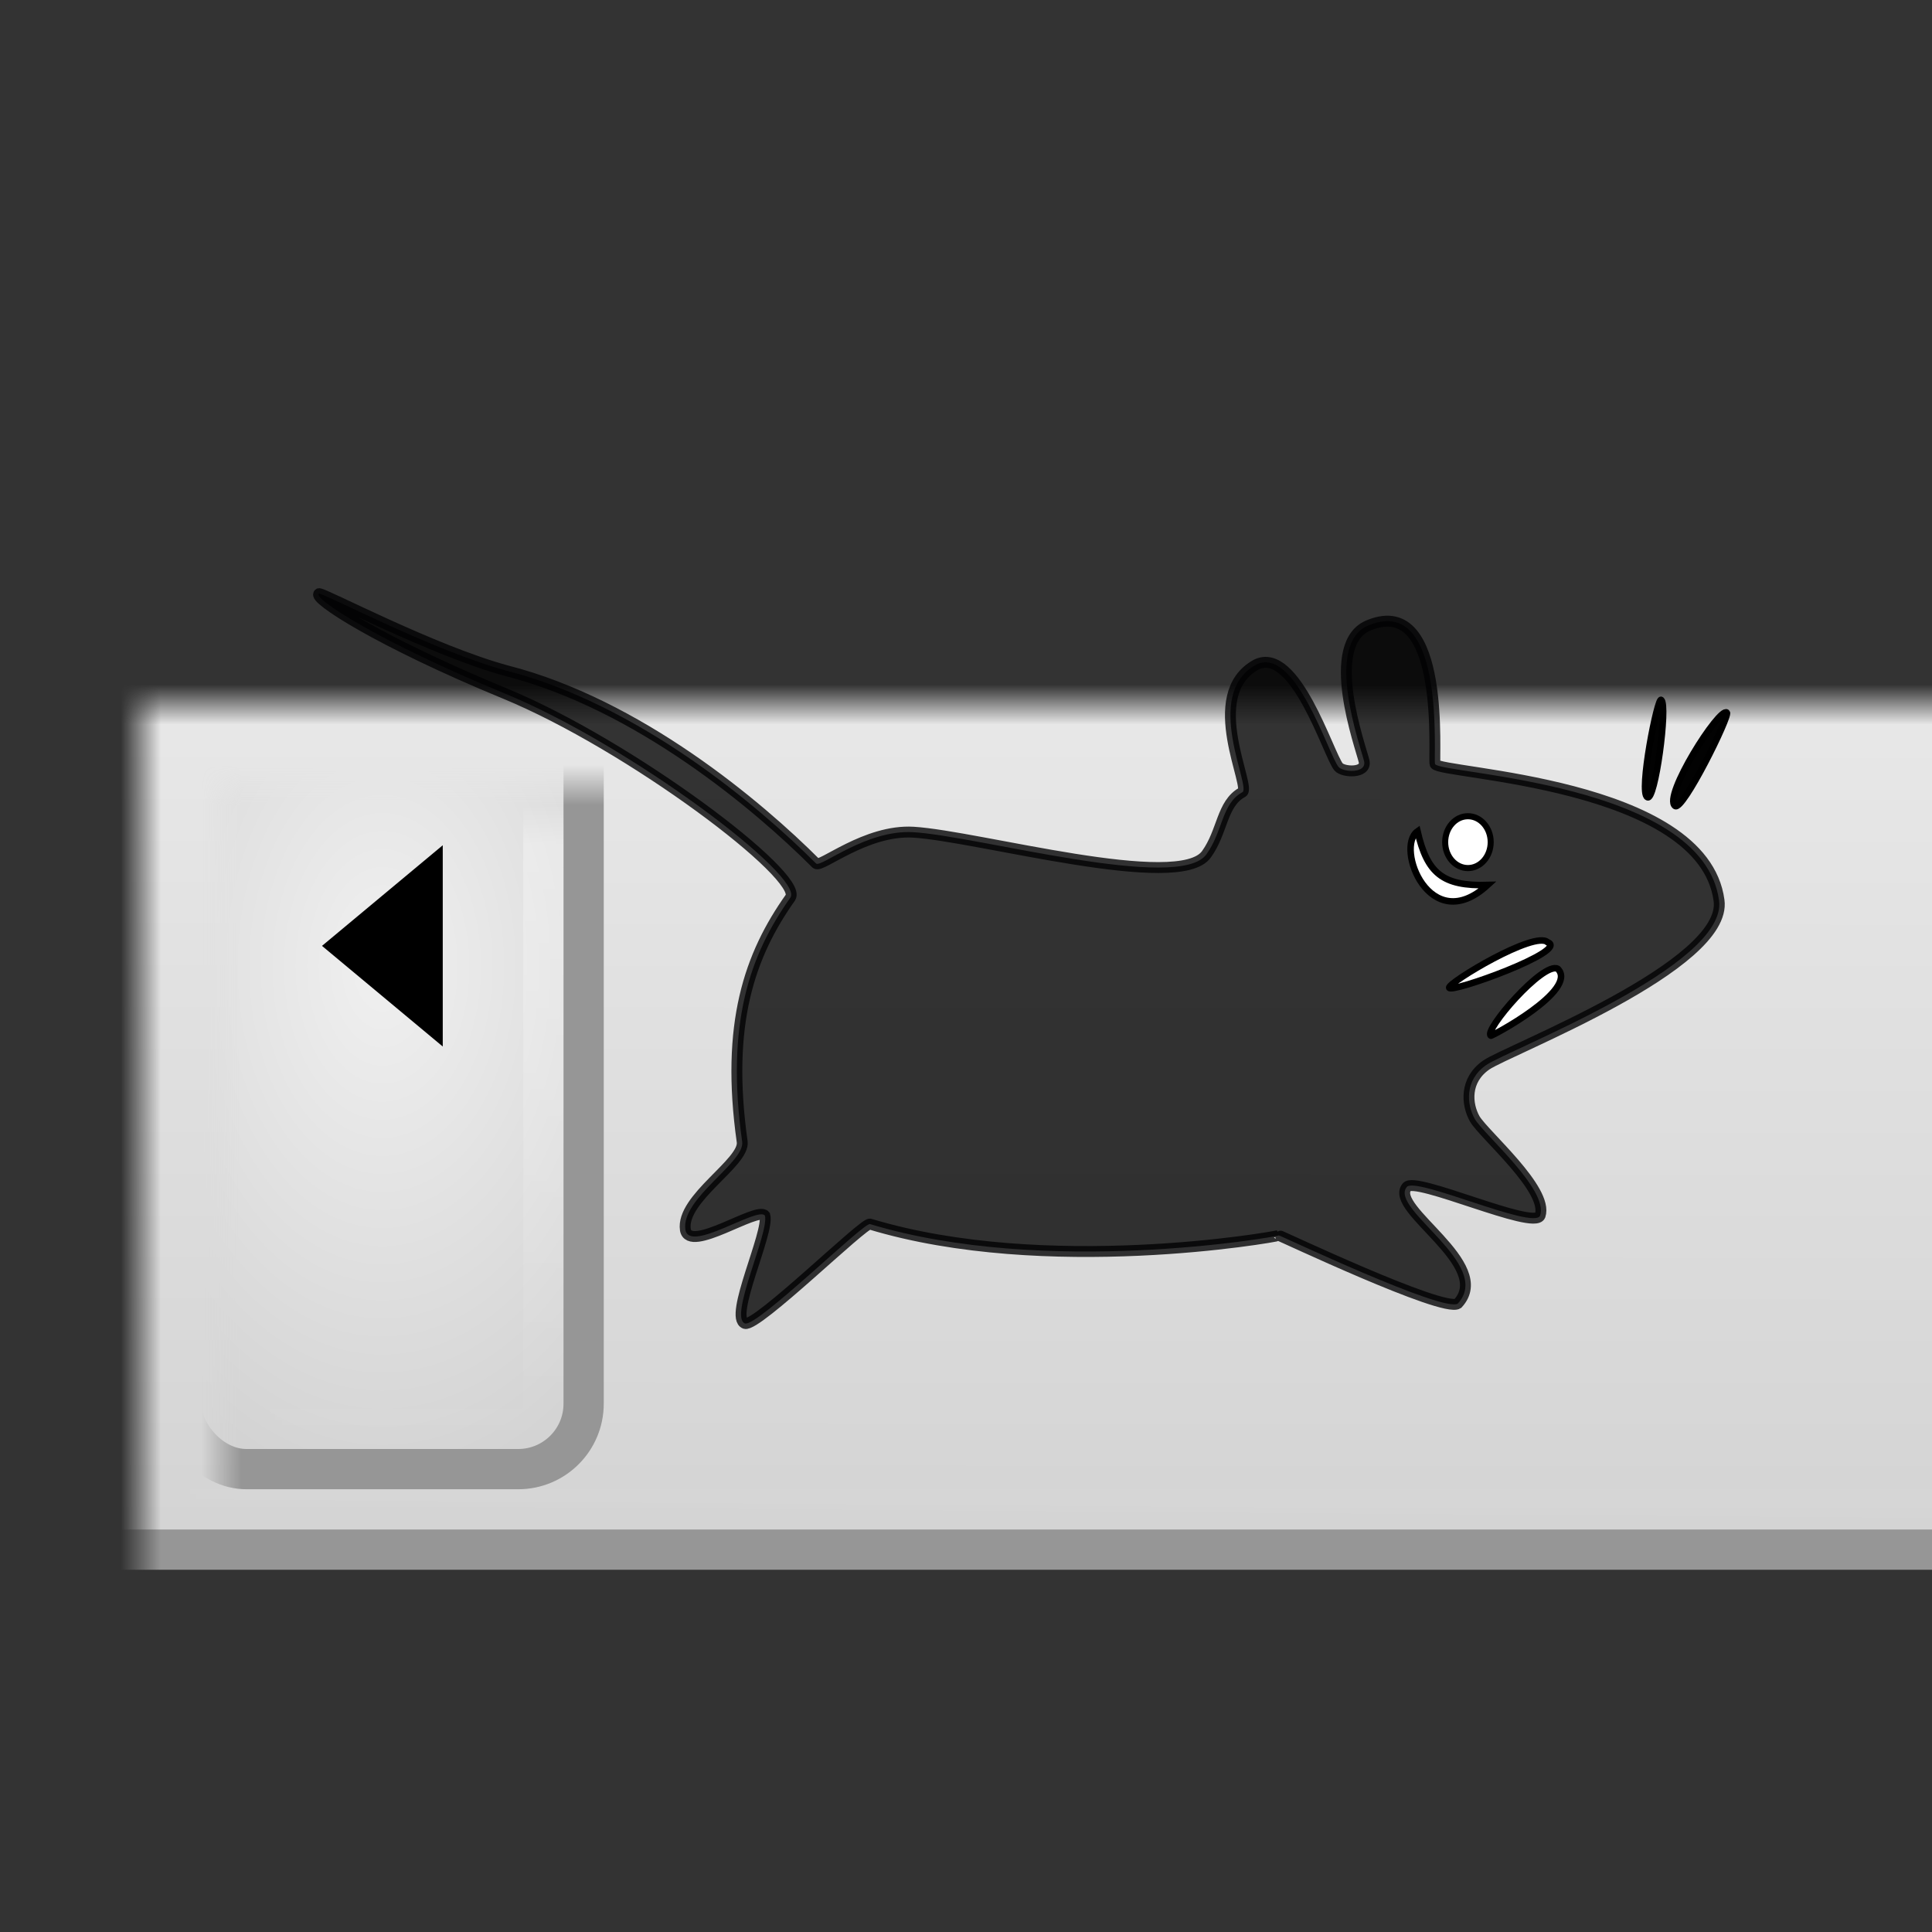 <?xml version="1.0" encoding="UTF-8" standalone="no"?>
<!-- Created with Inkscape (http://www.inkscape.org/) -->

<svg
   xmlns:dc="http://purl.org/dc/elements/1.1/"
   xmlns:cc="http://creativecommons.org/ns#"
   xmlns:rdf="http://www.w3.org/1999/02/22-rdf-syntax-ns#"
   xmlns:svg="http://www.w3.org/2000/svg"
   xmlns="http://www.w3.org/2000/svg"
   xmlns:xlink="http://www.w3.org/1999/xlink"
   xmlns:sodipodi="http://sodipodi.sourceforge.net/DTD/sodipodi-0.dtd"
   xmlns:inkscape="http://www.inkscape.org/namespaces/inkscape"
   version="1.1"
   width="48"
   height="48"
   id="svg1325"
   inkscape:version="0.48.1 r9760"
   sodipodi:docname="gnome-panel.svg">
  <rect width="100%" height="100%" fill="#333333" stroke="none"/>
  <sodipodi:namedview
     pagecolor="#ffffff"
     bordercolor="#666666"
     borderopacity="1"
     objecttolerance="10"
     gridtolerance="10"
     guidetolerance="10"
     inkscape:pageopacity="0"
     inkscape:pageshadow="2"
     inkscape:window-width="981"
     inkscape:window-height="741"
     id="namedview49"
     showgrid="false"
     inkscape:zoom="6.6041667"
     inkscape:cx="36.794953"
     inkscape:cy="25.892744"
     inkscape:window-x="690"
     inkscape:window-y="167"
     inkscape:window-maximized="0"
     inkscape:current-layer="g23" />
  <defs
     id="defs1327">
    <linearGradient
       id="linearGradient3958">
      <stop
         id="stop3960"
         style="stop-color:white;stop-opacity:1"
         offset="0" />
      <stop
         id="stop3962"
         style="stop-color:black;stop-opacity:1"
         offset="0.515" />
      <stop
         id="stop3964"
         style="stop-color:black;stop-opacity:1"
         offset="1" />
    </linearGradient>
    <linearGradient
       id="linearGradient2270">
      <stop
         id="stop2272"
         style="stop-color:white;stop-opacity:1"
         offset="0" />
      <stop
         id="stop2274"
         style="stop-color:white;stop-opacity:0"
         offset="1" />
    </linearGradient>
    <linearGradient
       x1="31.67"
       y1="17"
       x2="31.654"
       y2="47"
       id="linearGradient2268"
       xlink:href="#linearGradient2181"
       gradientUnits="userSpaceOnUse"
       gradientTransform="translate(0,-8)" />
    <linearGradient
       x1="23.997"
       y1="18.375"
       x2="23.788"
       y2="46"
       id="linearGradient1341"
       xlink:href="#linearGradient2270"
       gradientUnits="userSpaceOnUse"
       gradientTransform="translate(0,-8)" />
    <linearGradient
       id="linearGradient2181">
      <stop
         id="stop2183"
         style="stop-color:#f0f0f0;stop-opacity:1"
         offset="0" />
      <stop
         id="stop2185"
         style="stop-color:#d3d3d3;stop-opacity:1"
         offset="1" />
    </linearGradient>
    <radialGradient
       cx="9.5"
       cy="24"
       r="5.5"
       fx="9.5"
       fy="24"
       id="radialGradient3890"
       xlink:href="#linearGradient2181"
       gradientUnits="userSpaceOnUse"
       gradientTransform="matrix(1.518,1.0726872e-7,-1.6705603e-7,2.364,-4.918,-32.727)" />
    <linearGradient
       x1="9.5"
       y1="12"
       x2="9.5"
       y2="36"
       id="linearGradient3898"
       xlink:href="#linearGradient2270"
       gradientUnits="userSpaceOnUse" />
    <linearGradient
       x1="44"
       y1="24"
       x2="50"
       y2="24"
       id="linearGradient3970"
       xlink:href="#linearGradient3958"
       gradientUnits="userSpaceOnUse"
       gradientTransform="translate(-1.336,0.481)" />
    <mask
       id="mask3966">
      <rect
         width="49"
         height="32"
         x="-0.336"
         y="8.481"
         id="rect3968"
         style="fill:url(#linearGradient3970);fill-opacity:1;stroke:none" />
    </mask>
    <linearGradient
       x1="44"
       y1="24"
       x2="50"
       y2="24"
       id="linearGradient3976"
       xlink:href="#linearGradient3958"
       gradientUnits="userSpaceOnUse" />
    <mask
       id="mask3972">
      <rect
         width="49"
         height="32"
         x="1"
         y="8"
         id="rect3974"
         style="fill:url(#linearGradient3976);fill-opacity:1;stroke:none" />
    </mask>
    <linearGradient
       x1="44"
       y1="24"
       x2="50"
       y2="24"
       id="linearGradient3982"
       xlink:href="#linearGradient3958"
       gradientUnits="userSpaceOnUse" />
    <mask
       id="mask3978">
      <rect
         width="49"
         height="32"
         x="1"
         y="8"
         id="rect3980"
         style="fill:url(#linearGradient3982);fill-opacity:1;stroke:none" />
    </mask>
    <linearGradient
       x1="44"
       y1="24"
       x2="50"
       y2="24"
       id="linearGradient3988"
       xlink:href="#linearGradient3958"
       gradientUnits="userSpaceOnUse" />
    <mask
       id="mask3984">
      <rect
         width="49"
         height="32"
         x="1"
         y="8"
         id="rect3986"
         style="fill:url(#linearGradient3988);fill-opacity:1;stroke:none" />
    </mask>
    <linearGradient
       x1="44"
       y1="24"
       x2="50"
       y2="24"
       id="linearGradient3994"
       xlink:href="#linearGradient3958"
       gradientUnits="userSpaceOnUse" />
    <mask
       id="mask3990">
      <rect
         width="49"
         height="32"
         x="1"
         y="8"
         id="rect3992"
         style="fill:url(#linearGradient3994);fill-opacity:1;stroke:none" />
    </mask>
    <linearGradient
       x1="44"
       y1="24"
       x2="50"
       y2="24"
       id="linearGradient4000"
       xlink:href="#linearGradient3958"
       gradientUnits="userSpaceOnUse" />
    <mask
       id="mask3996">
      <rect
         width="49"
         height="32"
         x="1"
         y="8"
         id="rect3998"
         style="fill:url(#linearGradient4000);fill-opacity:1;stroke:none" />
    </mask>
    <linearGradient
       id="linearGradient2270-7">
      <stop
         id="stop2272-7"
         style="stop-color:#ffffff;stop-opacity:1"
         offset="0" />
      <stop
         id="stop2274-4"
         style="stop-color:#ffffff;stop-opacity:0"
         offset="1" />
    </linearGradient>
  </defs>
  <g
     id="layer1">
    <rect
       width="46"
       height="29"
       x="2.5"
       y="9.5"
       mask="url(#mask3996)"
       id="rect1333"
       style="fill:url(#linearGradient2268);fill-opacity:1;stroke:#969696;stroke-width:1;stroke-linecap:butt;stroke-linejoin:round;stroke-miterlimit:4;stroke-opacity:1;stroke-dasharray:none;stroke-dashoffset:0" />
    <rect
       width="45"
       height="27"
       x="3.5"
       y="10.5"
       mask="url(#mask3990)"
       id="rect2210"
       style="opacity:0.8;fill:none;stroke:url(#linearGradient1341);stroke-width:1;stroke-linecap:butt;stroke-linejoin:round;stroke-miterlimit:4;stroke-opacity:1;stroke-dasharray:none;stroke-dashoffset:0" />
    <rect
       width="10"
       height="25"
       rx="1.625"
       ry="1.625"
       x="4.5"
       y="11.5"
       mask="url(#mask3984)"
       id="rect1337"
       style="color:black;fill:url(#radialGradient3890);fill-opacity:1;fill-rule:nonzero;stroke:#969696;stroke-width:1;stroke-linecap:square;stroke-linejoin:miter;stroke-miterlimit:4;stroke-opacity:1;stroke-dasharray:none;stroke-dashoffset:0;marker:none;visibility:visible;display:inline;overflow:visible" />
    <rect
       width="8"
       height="23"
       rx="0.562"
       ry="0.562"
       x="5.5"
       y="12.5"
       mask="url(#mask3978)"
       id="rect2212"
       style="opacity:0.7;color:black;fill:none;stroke:url(#linearGradient3898);stroke-width:1;stroke-linecap:square;stroke-linejoin:miter;stroke-miterlimit:4;stroke-opacity:1;stroke-dasharray:none;stroke-dashoffset:0;marker:none;visibility:visible;display:inline;overflow:visible" />
    <path
       d="M 8,23.5 11,21 11,26 8,23.5 z"
       mask="url(#mask3972)"
       id="path2214"
       style="fill:black;fill-opacity:1;fill-rule:evenodd;stroke:none" />
    <g
       id="layer1-0"
       transform="translate(5.041,0.227)">
      <g
         transform="matrix(0.203,0,0,0.203,-27.284,-55.27)"
         id="g23"
         style="fill:#000000;fill-opacity:0.5;stroke:none">
        <path
           d="m 143.756,326.774 c 0.538,-0.09 13.953,6.991 22.97,9.438 16.079,4.109 30.756,16.476 37.85,23.58 0.526,0.608 6.093,-4.168 11.919,-3.824 7.958,0.482 32.582,7.406 35.872,2.691 1.995,-2.768 1.852,-6.164 4.341,-7.555 1.34,-0.375 -4.981,-11.936 1.737,-15.64 4.79,-2.394 8.849,11.009 10.079,12.511 0.551,0.672 3.474,0.836 3.128,-0.695 -0.375,-1.663 -5.103,-14.524 0.695,-16.682 9.417,-3.729 7.748,16.456 7.993,17.03 0.521,1.222 32.797,2.164 34.754,16.682 1.132,7.99 -25.858,18.317 -28.498,20.157 -2.639,1.84 -2.419,4.783 -1.39,6.604 1.183,1.975 9.046,8.641 7.994,11.816 -0.723,1.834 -15.398,-4.888 -16.335,-3.475 -2.137,2.699 10.683,9.455 6.256,14.249 -1.755,1.148 -21.947,-8.454 -21.896,-8.341 -0.542,0.206 -28.532,5.113 -50.046,-1.391 -0.758,-0.214 -13.808,12.606 -15.292,12.165 -2.029,-0.744 2.991,-11.15 2.433,-13.207 -0.912,-1.146 -9.251,4.653 -9.731,1.738 -0.574,-3.831 7.318,-8.235 6.951,-10.774 -2.035,-14.424 0.909,-22.847 5.908,-29.888 1.667,-2.592 -19.592,-18.646 -34.983,-24.982 -15.39,-6.336 -23.624,-11.706 -22.709,-12.207 z"
           transform="translate(4.866,17.03)"
           id="path14"
           style="fill:#020202;fill-opacity:1;fill-rule:evenodd;stroke:#000002;stroke-width:1pt;stroke-linecap:butt;stroke-linejoin:miter;stroke-opacity:1;opacity:0.784"
           inkscape:connector-curvature="0" />
        <path
           d="m 286.934,392.031 c -0.169,-0.59 10.503,-7.045 12.048,-5.561 2.781,1.008 -11.95,6.31 -12.048,5.561 z"
           id="path7"
           style="fill:#ffffff;fill-opacity:1;fill-rule:evenodd;stroke:#000000;stroke-width:0.6pt;stroke-linecap:butt;stroke-linejoin:miter;stroke-opacity:1"
           inkscape:connector-curvature="0" />
        <path
           d="m 292.031,397.901 c -0.94,-0.568 6.389,-9.114 8.187,-8.187 2.625,2.608 -8.31,8.39 -8.187,8.187 z"
           id="path8"
           style="fill:#ffffff;fill-opacity:1;fill-rule:evenodd;stroke:#000000;stroke-width:0.6pt;stroke-linecap:butt;stroke-linejoin:miter;stroke-opacity:1"
           inkscape:connector-curvature="0" />
        <path
           d="m 320.916,358.358 c -0.891,-0.737 -7.878,10.287 -6.333,11.431 0.929,0.695 6.731,-11.038 6.333,-11.431 z"
           id="path13"
           style="fill:#020202;fill-opacity:1;fill-rule:evenodd;stroke:#000000;stroke-width:0.6pt;stroke-linecap:butt;stroke-linejoin:miter;stroke-opacity:1"
           inkscape:connector-curvature="0" />
        <ellipse
           cx="288.865"
           cy="374.587"
           rx="3.012"
           ry="3.398"
           transform="matrix(0.925,0,0,0.934,22.028,24.352)"
           id="ellipse17"
           style="fill:#ffffff;fill-opacity:1;fill-rule:evenodd;stroke:#000000;stroke-width:0.6pt;stroke-linecap:butt;stroke-linejoin:miter;stroke-opacity:1"
           d="m 291.877,374.587 c 0,1.877 -1.349,3.398 -3.012,3.398 -1.664,0 -3.012,-1.521 -3.012,-3.398 0,-1.877 1.349,-3.398 3.012,-3.398 1.663,0 3.012,1.521 3.012,3.398 z"
           sodipodi:cx="288.86475"
           sodipodi:cy="374.58655"
           sodipodi:rx="3.012037"
           sodipodi:ry="3.398196" />
        <path
           d="m 320.916,358.358 c -0.441,-0.512 -2.781,11.368 -1.699,11.894 0.929,0.695 2.547,-11.276 1.699,-11.894 z"
           transform="translate(-8.032,-1.545)"
           id="path18"
           style="fill:#020202;fill-opacity:1;fill-rule:evenodd;stroke:#000000;stroke-width:0.6pt;stroke-linecap:butt;stroke-linejoin:miter;stroke-opacity:1"
           inkscape:connector-curvature="0" />
        <path
           d="m 321.366,357.908 c -2.771,1.959 1.521,13.045 8.58,6.572 -5.546,0.163 -7.396,-1.461 -8.58,-6.572 z"
           transform="translate(-38.307,14.983)"
           id="path21"
           style="fill:#ffffff;fill-opacity:1;fill-rule:evenodd;stroke:#000000;stroke-width:0.6pt;stroke-linecap:butt;stroke-linejoin:miter;stroke-opacity:1"
           inkscape:connector-curvature="0" />
      </g>
    </g>
  </g>
</svg>
